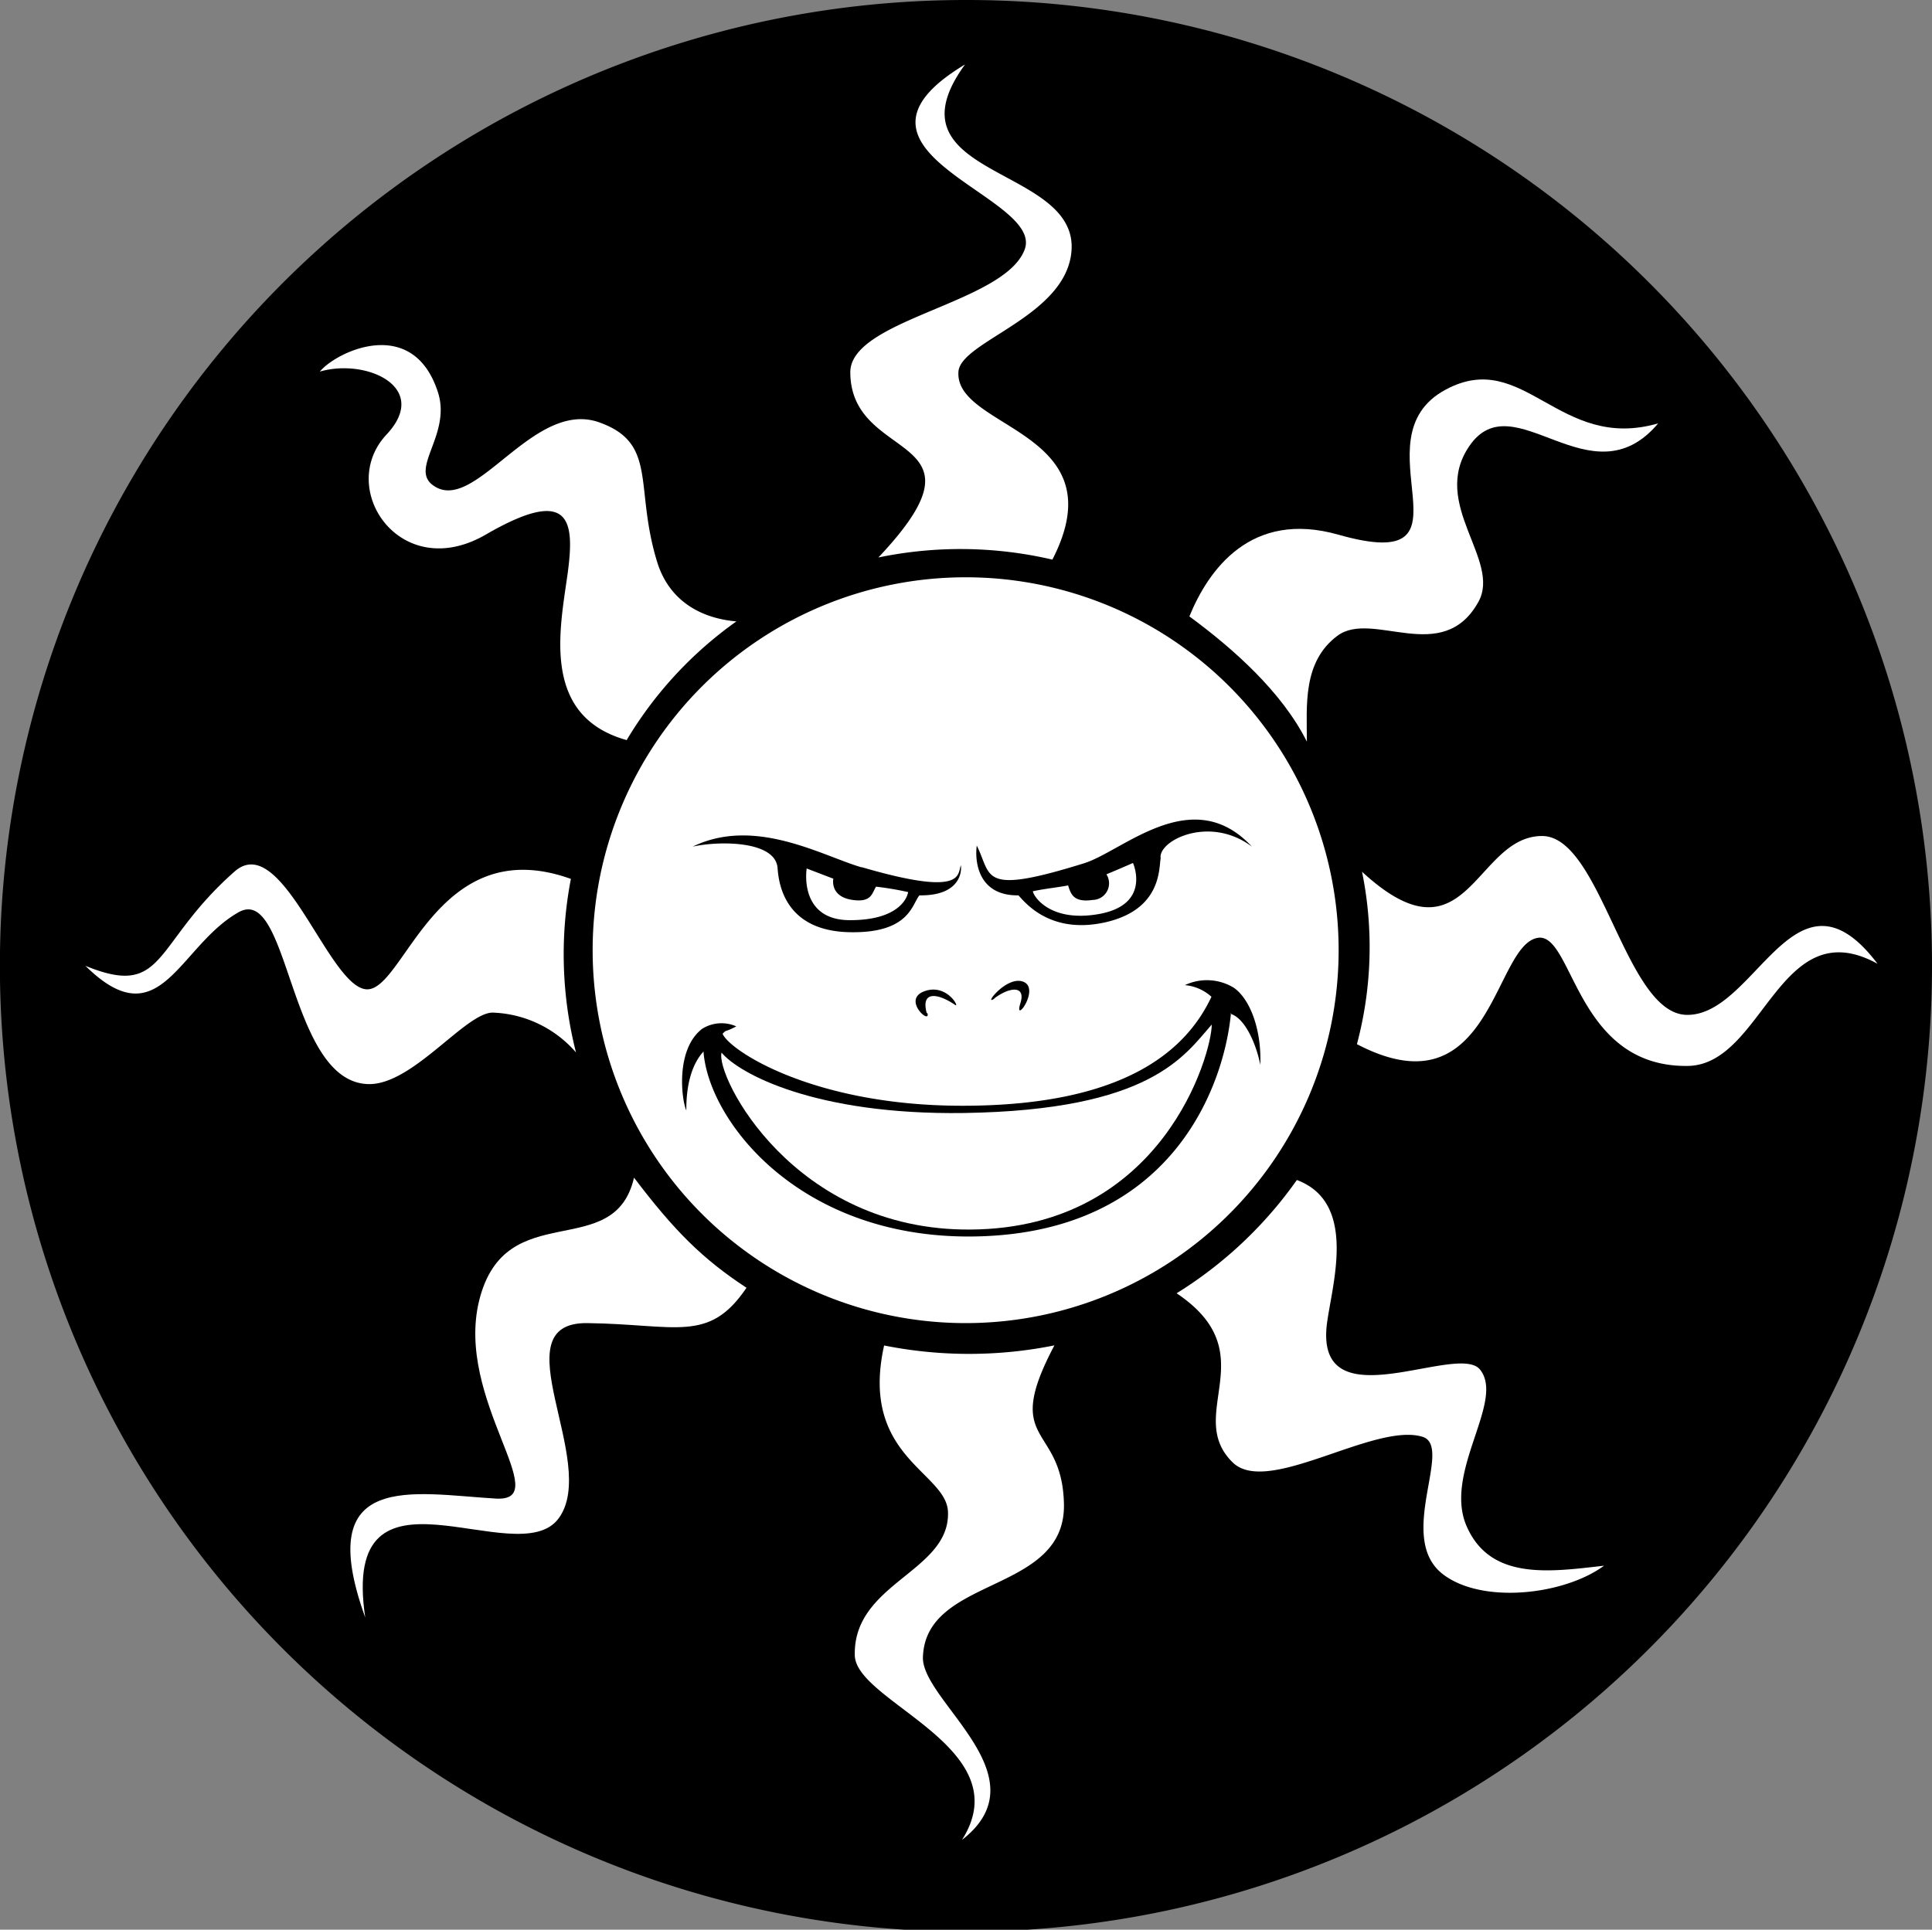 <svg id="Lager_1" data-name="Lager 1" xmlns="http://www.w3.org/2000/svg" viewBox="0 0 189.11 188.93"><rect x="0" y="0" width="189.11" height="188.93" fill="#808080" stroke="none"/><defs><style>.cls-1{fill:#fff;}</style></defs><path d="M515.5,279.22a94.56,94.56,0,1,1-94.56-94.47A94.51,94.51,0,0,1,515.5,279.22Z" transform="translate(-326.39 -184.75)"/><path class="cls-1" d="M388.45,300.05c-1.94,8.41-12.59,1.73-15.15,12-2.42,9.71,7.54,19.77,1.62,19.42-8.11-.48-18-2.84-12.78,11.64-2.5-16.77,14.88-4.2,18.93-9.7s-5.92-19.23,2.81-19.12,11.89,2,15.58-3.46C395.14,308,392.36,305.21,388.45,300.05Z" transform="translate(-326.39 -184.75)"/><path class="cls-1" d="M412.37,239.33c11.71-12.4-2.75-9.08-2.75-18.16.07-5.18,15.13-6.72,17.07-12s-20.14-9.51-5.84-18.11c-8.05,11.07,10.86,9.87,10.43,18.11-.36,6.62-11.08,9-11.08,12.07-.21,5.56,15.66,5.72,9.2,18.3A39.57,39.57,0,0,0,412.37,239.33Z" transform="translate(-326.39 -184.75)"/><path class="cls-1" d="M442.81,245.1c1.86-4.54,6-10.44,14.59-8,14.41,4.09,1.48-9.39,10.51-14.21,7.66-4.11,11.06,6.13,20.79,3.31-6.61,7.84-14.16-4.16-18.5,2.24-3.85,5.66,3.15,11.12.91,15.22-3.51,6.36-10.36.78-13.8,3.33s-3,6.88-3,10.37C451.87,252.48,447.08,248.24,442.81,245.1Z" transform="translate(-326.39 -184.75)"/><path class="cls-1" d="M459.71,270.1c10.31,9.5,11-3.49,17.62-3.5,5.78,0,8.12,17.32,14.11,17.51,6.79.2,10.64-15.69,18.73-5-9.61-5.29-11.14,9.84-18.53,10-10.84.18-11.22-12.56-14.53-12.56-4.54.22-4.5,17.44-17.9,10.43A36.93,36.93,0,0,0,459.71,270.1Z" transform="translate(-326.39 -184.75)"/><path class="cls-1" d="M441.56,311.37c8.81,5.91.67,11.88,5.51,16.58,3.45,3.31,13.88-4,18.59-2.52,3,1-2.63,9.82,1.92,13.41,3.83,3,11.91,2.08,15.82-.8-5.36.62-11.13,1.45-13.45-3.86s3.81-12.27,1.3-15.35c-2.19-2.67-16,5.2-15-4.28.43-3.77,3.15-12-2.92-14.27A40.5,40.5,0,0,1,441.56,311.37Z" transform="translate(-326.39 -184.75)"/><path class="cls-1" d="M412.93,316.48c-2.42,10.89,6.09,12.37,6.25,16.28.24,5.88-9.29,6.94-9.12,14.06.11,4.61,16.23,9.05,10.49,18.07,8.06-6.25-4-13.61-3.82-17.92.29-8,14.07-6.12,13.8-15.05-.21-7.85-6.11-5.67-.93-15.45A42.33,42.33,0,0,1,412.93,316.48Z" transform="translate(-326.39 -184.75)"/><path class="cls-1" d="M382.27,270.8c-13.19-4.74-16.29,11-20,10.81S354,266,349.36,270.07c-8.09,7.13-6.68,12.48-14.61,9.24,7.33,7.23,9.09-1.91,15-5.25,5-2.8,4.85,16.63,12.69,16.83,4.33.11,9.5-7,12.18-7a11.29,11.29,0,0,1,8.15,3.9A39,39,0,0,1,382.27,270.8Z" transform="translate(-326.39 -184.75)"/><path class="cls-1" d="M387.73,257.21c-8.38-2.34-6.54-10.82-5.79-16.22.72-5.23.37-8.75-8-3.9s-14.66-4.52-9.71-9.8c4.33-4.63-2-7.48-6.53-6.16,1.56-1.92,9.08-5.59,11.55,2,1.34,4.12-2.73,7.4-.53,9.09,4.09,3.13,9.78-8.44,16.32-6.12,5.79,2.06,3.4,6.33,5.69,13.72,1.09,3.47,3.89,5.43,7.74,5.77A38.31,38.31,0,0,0,387.73,257.21Z" transform="translate(-326.39 -184.75)"/><path class="cls-1" d="M409.85,272.86c-2.28-.32-1.89-2.08-1.89-2.08l-2.61-1s-.83,5.07,4.25,5.06c4.82,0,5.61-2.24,5.68-2.75a31,31,0,0,0-3.14-.53C411.75,272.16,411.73,273.13,409.85,272.86Z" transform="translate(-326.39 -184.75)"/><path class="cls-1" d="M434.69,270.35a1.63,1.63,0,0,1-1.34,2.51c-1.88.27-2.14-.57-2.41-1.42-1,.19-2.36.33-3.45.57.07.52,1.72,3.07,6.46,2.23,5.18-.92,3.34-5,3.34-5S435.55,270,434.69,270.35Z" transform="translate(-326.39 -184.75)"/><path class="cls-1" d="M420.74,293.72c-14.62.21-22.05-3.89-23.72-5.91-.63,2.23,7,17.47,24.38,17.32C440.23,305,445,287.89,445,285.06,442.31,288.11,439.06,293.44,420.74,293.72Z" transform="translate(-326.39 -184.75)"/><path class="cls-1" d="M420.91,241.27a36.51,36.51,0,1,0,36.51,36.51A36.5,36.5,0,0,0,420.91,241.27ZM422,267.54c1.51,3,.26,4.91,10.47,1.74,3.82-1.17,10.61-7.94,16.46-1.64-4.15-3.13-9.22-.58-8.93,1.15-.19.92.14,5-5.42,6.26-5.32,1.19-7.78-1.85-8.5-2.64C422.12,272.47,421.79,269.07,422,267.54Zm1.77,14.94c-1.27.94,1.15-2.3,2.81-1.6s-1,4.28-.31,2.09C426.83,281.18,425.19,281.39,423.74,282.48Zm-13-12.82c10,2.92,9.33.72,9.67-.19.11.66-.11,3-4.05,2.94-.71.79-.92,3.65-6.58,3.61-6.84,0-7.21-5.11-7.31-6.29-.21-2.68-5.71-2.67-8.31-2.09C400.29,264.68,406.86,268.54,410.7,269.66Zm6.4,14.28c.33,1.19-2.53-1.32-.3-2.14s3.53,1.73,3,1.33C418.21,282,416.5,281.71,417.1,283.94Zm29.71,0c-.65,7-5.71,21.68-25.34,21.87-16.91.16-25.79-11.3-26.29-18.11-1.12,1.22-1.7,3.22-1.68,5.77-.48-1.06-1.07-6,1.56-8a3.56,3.56,0,0,1,3.33-.23c-1.24.65-.88.25-1.34.72.66,1.63,8.88,7.06,23.49,7.05,16.14,0,22-5.63,24.36-10.67a4.44,4.44,0,0,0-2.6-1.14,5.06,5.06,0,0,1,4.78.25c1.65,1.14,2.74,4.23,2.6,7.56C449.46,287.4,448.4,284.46,446.81,284Z" transform="translate(-326.39 -184.75)"/></svg>
